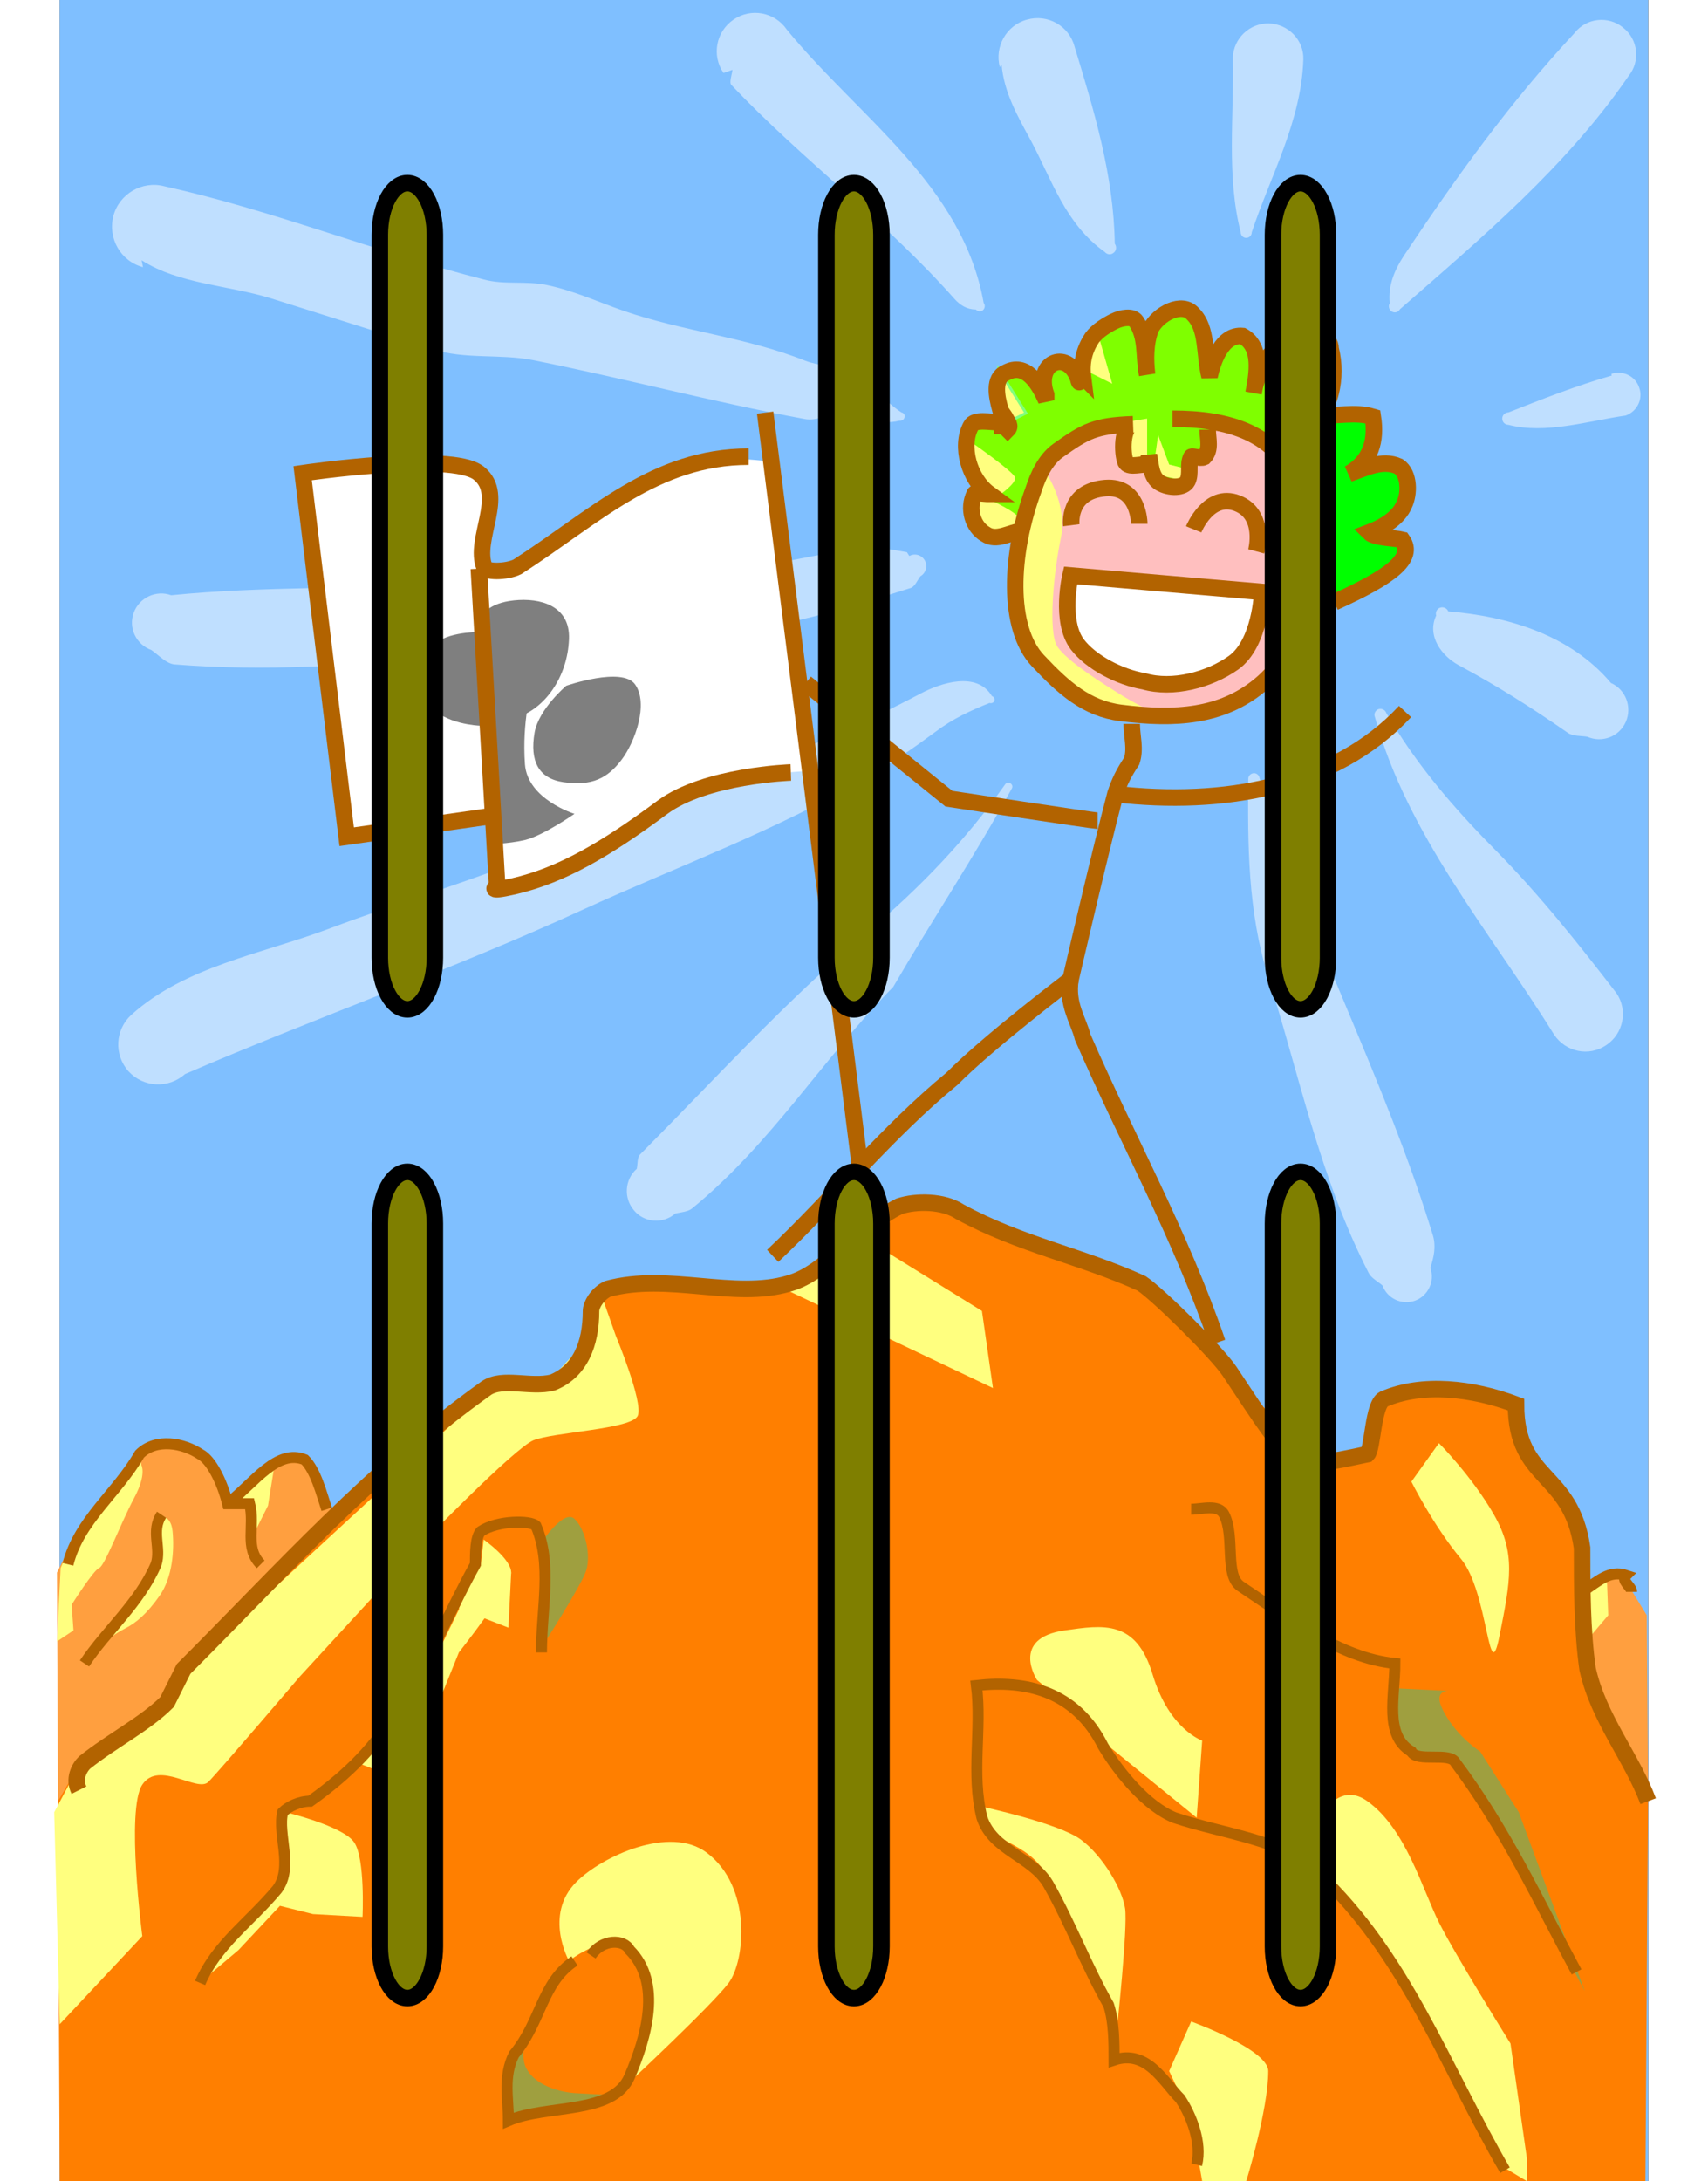 <svg xmlns="http://www.w3.org/2000/svg"
	xmlns:xlink="http://www.w3.org/1999/xlink"
	viewBox="25.3 0 577 792"
	width="633.719" height="808.965">
<rect x="25.3" y="0" width="577" height="792" fill="#333333" stroke="none"/>
<g id="scene">
    <set attributeName="opacity" to="1" 
		    fill="freeze" begin="btn1.click"/>
    <set attributeName="opacity" to="0" 
		    fill="freeze" begin="btn2.click"/>
    <set attributeName="opacity" to="0" 
		    fill="freeze" begin="scene.load"/>
<g>
<path fill="#7fbfff" stroke="none" d="M 602.271 791.998L 602.271 0L 25.274 0L 25.274 791.998L 602.271 791.998z"/>
<path fill="#bfdfff" stroke="none" d="M 363.898 252.751C 358.398 243.626 345.273 248.001 338.148 251.751C 294.273 275.001 248.898 289.126 203.773 308.126C 177.148 319.251 149.898 327.126 122.648 337.376C 98.523 346.376 70.648 351.001 51.273 368.501C 45.398 373.876 44.898 383.001 50.273 389.001C 55.648 394.876 64.773 395.376 70.773 390.001C 118.648 369.376 167.398 352.251 215.148 330.376C 250.398 314.251 285.273 301.751 319.398 281.751C 328.023 276.751 335.398 271.626 343.523 265.626C 349.648 261.001 356.148 258.001 363.023 255.251C 363.773 255.501 364.523 255.126 364.773 254.501C 365.023 253.751 364.648 253.001 363.898 252.751L 363.898 252.751z"/>
<path fill="#bfdfff" stroke="none" d="M 368.648 284.876C 354.523 304.876 337.898 322.251 318.898 338.251C 288.398 364.001 264.023 391.126 236.148 419.126C 235.023 420.251 235.273 422.501 234.898 424.376C 230.523 428.251 230.023 435.001 233.898 439.501C 237.648 444.001 244.398 444.501 248.898 440.626C 251.023 440.126 253.523 440.001 255.023 438.751C 284.023 415.001 302.523 384.251 328.023 358.376C 342.148 334.126 357.648 310.876 371.148 286.251C 371.523 285.626 371.273 284.751 370.523 284.376C 369.898 283.876 369.023 284.251 368.648 284.876L 368.648 284.876z"/>
<path fill="#bfdfff" stroke="none" d="M 333.023 200.501C 329.273 199.876 325.398 199.001 321.648 199.126C 300.648 199.626 280.398 207.876 259.648 206.626C 228.648 204.626 198.523 209.876 167.898 211.876C 133.773 214.001 99.773 212.751 65.773 216.126C 60.273 214.126 54.148 217.001 52.148 222.501C 50.148 228.001 53.023 234.001 58.523 236.001C 61.398 238.001 64.023 241.001 67.023 241.251C 132.773 246.501 196.898 232.501 262.148 229.751C 286.773 228.626 310.398 221.001 334.398 213.501C 335.898 213.001 336.773 210.751 337.898 209.251C 339.898 208.126 340.648 205.501 339.523 203.501C 338.398 201.501 335.898 200.751 333.898 201.876L 333.023 200.501z"/>
<path fill="#bfdfff" stroke="none" d="M 331.023 149.751C 324.023 145.126 318.898 137.751 311.023 134.751C 306.273 132.876 300.773 132.751 296.148 131.001C 274.523 122.376 251.898 120.376 230.148 112.876C 220.773 109.626 212.273 105.626 202.273 103.501C 194.398 101.876 186.898 103.501 179.398 101.501C 139.273 91.251 102.773 76.376 63.273 67.626C 55.273 65.501 46.898 70.376 44.773 78.376C 42.648 86.501 47.398 94.876 55.523 97.001L 55.023 94.501C 68.773 103.251 86.523 103.501 102.148 108.376C 121.898 114.626 140.773 120.501 160.523 126.751C 172.523 130.626 184.773 128.376 197.148 130.751C 231.398 137.626 261.523 145.751 295.773 152.126C 300.648 153.126 305.023 149.876 309.773 150.376C 316.773 151.001 323.148 154.626 330.273 152.751C 331.148 152.876 332.023 152.376 332.148 151.501C 332.398 150.751 331.898 149.876 331.023 149.751L 331.023 149.751z"/>
<path fill="#bfdfff" stroke="none" d="M 360.898 110.001C 353.273 67.126 315.273 42.376 289.398 10.751C 285.023 4.376 276.398 2.751 270.023 7.126C 263.648 11.501 262.023 20.126 266.398 26.501L 269.648 25.376C 269.398 27.376 268.398 30.001 269.273 30.876C 295.648 58.626 324.648 79.626 350.273 108.501C 352.273 110.751 354.773 112.376 358.023 112.376C 358.773 113.126 359.898 113.251 360.648 112.626C 361.398 111.876 361.523 110.751 360.898 110.001L 360.898 110.001z"/>
<path fill="#bfdfff" stroke="none" d="M 408.523 88.501C 408.148 63.751 401.023 40.251 393.898 16.876C 391.898 9.376 384.148 5.001 376.648 7.126C 369.148 9.126 364.773 17.001 366.773 24.376L 367.398 23.376C 368.273 33.626 373.273 42.251 378.023 51.001C 385.773 65.501 390.523 81.251 404.898 91.501C 405.773 92.501 407.148 92.626 408.148 91.751C 409.148 91.001 409.273 89.501 408.523 88.501L 408.523 88.501z"/>
<path fill="#bfdfff" stroke="none" d="M 458.273 84.376C 465.148 63.626 476.273 44.126 477.023 21.626C 477.273 14.626 471.648 8.751 464.523 8.501C 457.523 8.376 451.648 13.876 451.398 21.001C 451.898 42.126 449.023 63.876 454.273 84.376C 454.273 85.501 455.148 86.376 456.273 86.376C 457.398 86.376 458.273 85.501 458.273 84.376L 458.273 84.376z"/>
<path fill="#bfdfff" stroke="none" d="M 512.148 112.251C 541.898 86.251 572.648 60.376 595.148 27.626C 599.523 22.251 598.648 14.251 593.148 10.001C 587.773 5.626 579.773 6.501 575.523 12.001C 552.273 37.001 533.273 63.251 513.523 92.876C 510.023 98.251 507.773 103.751 508.398 110.126C 507.773 111.126 508.148 112.501 509.148 113.126C 510.273 113.751 511.523 113.376 512.148 112.251L 512.148 112.251z"/>
<path fill="#bfdfff" stroke="none" d="M 551.523 154.251C 565.023 157.751 580.273 152.876 594.148 150.876C 598.273 149.376 600.523 144.876 599.023 140.751C 597.648 136.501 593.023 134.376 588.898 135.751L 589.023 136.376C 576.273 140.001 563.898 144.876 551.523 149.751C 550.273 149.751 549.273 150.751 549.273 152.001C 549.273 153.251 550.273 154.251 551.523 154.251L 551.523 154.251z"/>
<path fill="#bfdfff" stroke="none" d="M 525.273 223.501C 521.773 231.001 527.398 238.251 533.398 241.501C 547.398 249.001 559.648 256.751 573.148 266.126C 575.023 267.376 577.773 267.126 580.148 267.501C 585.523 269.876 591.773 267.501 594.148 262.126C 596.523 256.751 594.148 250.376 588.773 248.001C 574.148 230.626 551.398 223.751 529.648 222.001C 529.273 220.876 527.898 220.251 526.773 220.626C 525.523 221.001 524.898 222.376 525.273 223.501L 525.273 223.501z"/>
<path fill="#bfdfff" stroke="none" d="M 503.023 260.376C 514.898 303.501 544.898 338.251 568.148 375.751C 572.398 382.001 580.773 383.751 587.023 379.501C 593.273 375.376 595.023 366.876 590.773 360.626C 576.898 342.626 563.023 325.126 546.773 308.626C 531.523 293.251 517.898 277.376 507.148 258.876C 506.773 257.751 505.523 257.126 504.273 257.501C 503.148 258.001 502.523 259.251 503.023 260.376L 503.023 260.376z"/>
<path fill="#bfdfff" stroke="none" d="M 457.023 283.001C 456.773 306.876 456.898 330.751 464.023 353.876C 475.648 390.751 483.023 427.626 500.773 462.251C 501.773 464.126 504.023 465.251 505.773 466.751C 507.523 471.501 512.773 474.001 517.648 472.251C 522.398 470.501 524.898 465.126 523.148 460.376C 524.398 456.626 525.273 452.751 524.148 448.751C 506.523 391.126 478.398 339.501 461.148 282.626C 461.023 281.501 460.023 280.626 458.898 280.751C 457.773 280.876 456.898 281.876 457.023 283.001L 457.023 283.001z"/>
</g>
<g>
<path fill="#ff9f3f" stroke="none" d="M 124.273 549.001L 117.273 536.001L 112.273 528.001L 101.273 531.001L 88.273 545.001L 79.273 530.001L 66.273 524.001L 54.273 527.001L 43.273 542.001L 28.273 563.001L 24.273 571.001L 24.647 654.001L 99.607 626.668L 124.273 549.001z"/>
<path fill="#ff7f00" stroke="none" d="M 33.607 638.668L 64.94 618.001L 68.94 604.001L 124.273 549.001L 183.273 502.001L 201.273 503.001L 217.273 488.001L 218.273 472.001L 229.273 467.001L 274.273 469.001L 294.273 463.001L 326.273 440.001L 342.273 436.001L 362.273 447.001L 415.273 462.001L 447.273 494.001L 476.273 526.001L 499.273 529.001L 504.273 509.001L 523.273 504.001L 554.273 508.001L 559.273 527.001L 576.273 556.001L 577.273 578.001L 581.773 611.001L 602.273 650.501L 601.273 792.001L 25.273 793.001L 24.647 654.001L 33.607 638.668z"/>
<path fill="#ffff7f" stroke="none" d="M 25.607 569.335C 25.607 569.335 28.273 562.668 32.94 556.001C 37.607 549.335 54.273 527.001 54.273 527.001L 54.94 532.001C 54.94 532.001 56.94 535.335 52.273 544.001C 47.607 552.668 41.607 568.668 39.607 569.335C 37.607 570.001 29.607 582.668 29.607 582.668L 30.273 592.001L 24.273 596.001L 25.607 569.335z"/>
<path fill="#ffff7f" stroke="none" d="M 90.94 543.335L 103.607 530.001L 100.94 546.668L 94.94 558.668L 93.607 546.001L 88.273 545.001L 90.94 543.335z"/>
<path fill="#ffff7f" stroke="none" d="M 60.94 550.668C 60.94 550.668 65.607 549.335 66.273 556.001C 66.94 562.668 66.273 572.668 61.607 579.335C 56.94 586.001 52.94 589.335 48.94 591.335C 44.94 593.335 38.94 598.001 38.94 598.001L 58.273 571.335L 60.94 550.668z"/>
<path fill="#ff9f3f" stroke="none" d="M 579.773 576.501L 593.773 571.501L 596.273 577.501L 601.773 586.501L 602.273 650.501L 581.273 613.001L 579.773 576.501z"/>
<path fill="#ffff7f" stroke="none" d="M 587.273 573.001L 587.773 586.501L 579.273 596.501L 577.273 578.001L 587.273 573.001z"/>
<path fill="#ffff7f" stroke="none" d="M 23.273 658.001L 33.607 638.668L 64.94 618.001L 70.273 607.001L 186.273 500.001L 204.273 500.001L 219.273 484.001L 221.273 468.001L 227.273 485.001C 227.273 485.001 237.273 509.001 235.273 514.001C 233.273 519.001 204.273 520.001 197.273 523.001C 190.273 526.001 157.273 560.001 157.273 560.001L 112.273 609.001C 112.273 609.001 83.273 643.001 79.273 647.001C 75.273 651.001 61.273 639.001 55.273 648.001C 49.273 657.001 55.273 703.001 55.273 703.001L 25.273 735.001L 23.273 658.001z"/>
<path fill="#ffff7f" stroke="none" d="M 179.273 559.001C 179.273 559.001 189.273 566.001 189.273 571.001C 189.273 576.001 170.273 600.001 170.273 600.001L 151.273 647.001L 133.273 640.001L 159.273 607.001L 178.273 568.001L 179.273 559.001z"/>
<path fill="#ffff7f" stroke="none" d="M 107.273 658.001C 107.273 658.001 128.273 663.001 132.273 669.001C 136.273 675.001 135.273 696.001 135.273 696.001L 117.273 695.001L 105.273 692.001L 90.273 708.001L 77.273 719.001L 98.273 693.001L 108.273 680.001L 107.273 658.001z"/>
<path fill="#ffff7f" stroke="none" d="M 186.273 567.001L 189.273 571.001L 188.273 591.001L 170.273 584.001L 176.273 571.001L 186.273 567.001z"/>
<path fill="#ffff7f" stroke="none" d="M 210.273 712.001C 210.273 712.001 200.94 695.335 212.94 683.335C 222.297 673.977 246.94 662.668 260.273 672.668C 276.884 685.126 274.273 712.001 268.273 720.001C 262.273 728.001 232.273 756.001 232.273 756.001L 240.273 724.001C 240.273 724.001 237.607 708.668 228.273 706.001C 220.581 703.803 210.273 712.001 210.273 712.001z"/>
<path fill="#9f9f3f" stroke="none" d="M 200.273 727.335C 200.273 727.335 190.273 743.335 194.94 751.335C 199.607 759.335 212.273 760.001 212.273 760.001L 224.273 760.668L 186.94 769.335L 188.94 746.668L 200.273 727.335z"/>
<path fill="#9f9f3f" stroke="none" d="M 200.023 560.501C 200.023 560.501 208.273 547.751 212.273 551.501C 216.273 555.251 218.273 564.751 216.523 570.251C 214.773 575.751 200.273 598.251 200.273 598.251L 200.023 560.501z"/>
<path fill="#ffff7f" stroke="none" d="M 516.273 538.001L 526.273 524.001C 526.273 524.001 538.273 536.001 546.273 550.001C 554.273 564.001 552.273 574.001 548.273 594.001C 544.273 614.001 544.273 578.001 534.273 566.001C 524.273 554.001 516.273 538.001 516.273 538.001z"/>
<path fill="#ffff7f" stroke="none" d="M 380.273 610.001C 380.273 610.001 370.376 594.844 390.273 592.001C 404.273 590.001 416.273 588.001 422.273 608.001C 428.273 628.001 440.273 632.001 440.273 632.001L 438.273 660.001L 406.273 634.001L 392.273 620.001L 380.273 610.001z"/>
<path fill="#ffff7f" stroke="none" d="M 478.273 670.001C 478.273 670.001 486.273 644.001 500.273 654.001C 514.273 664.001 520.273 686.001 526.273 698.001C 532.273 710.001 552.273 742.001 552.273 742.001L 558.273 784.001L 558.273 792.001L 548.273 786.001C 548.273 786.001 544.273 780.001 532.273 754.001C 520.273 728.001 496.273 696.001 496.273 696.001L 478.273 670.001z"/>
<path fill="#ffff7f" stroke="none" d="M 360.273 656.001C 360.273 656.001 388.273 662.001 396.273 668.001C 404.273 674.001 411.273 686.001 412.273 693.001C 413.273 700.001 409.273 737.001 409.273 737.001C 409.273 737.001 394.273 705.001 388.273 690.001C 382.273 675.001 377.273 673.001 368.273 668.001C 359.273 663.001 360.273 656.001 360.273 656.001z"/>
<path fill="#ffff7f" stroke="none" d="M 428.273 752.001L 436.273 734.001C 436.273 734.001 464.273 744.14 464.273 752.001C 464.273 766.001 456.273 792.001 456.273 792.001L 440.273 792.001L 436.273 769.001L 428.273 752.001z"/>
<path fill="#9f9f3f" stroke="none" d="M 510.273 613.001L 530.273 614.001C 530.273 614.001 523.273 613.001 528.273 622.001C 533.273 631.001 541.273 636.001 541.273 636.001L 555.273 658.001L 579.273 723.001L 549.273 667.001L 530.273 639.001L 518.273 639.001L 509.273 629.001L 510.273 613.001z"/>
<path fill="#ffff7f" stroke="none" d="M 284.273 466.001L 364.273 504.001L 360.273 476.001L 318.273 450.001L 284.273 466.001z"/>
</g>
<g>
<path fill="none" stroke-width="4" stroke="#b26300" d="M 28.273 568.001C 32.273 552.001 46.273 542.001 54.273 528.001C 60.273 522.001 70.273 524.001 76.273 528.001C 80.273 530.001 84.273 538.001 86.273 546.001C 88.273 546.001 92.273 546.001 94.273 546.001C 96.273 554.001 92.273 562.001 98.273 568.001"/>
<path fill="none" stroke-width="4" stroke="#b26300" d="M 86.273 546.001C 96.273 538.001 104.273 526.001 114.273 530.001C 118.273 534.001 120.273 542.001 122.273 548.001"/>
<path fill="none" stroke-width="4" stroke="#b26300" d="M 578.273 578.001C 584.273 574.001 588.273 570.001 594.273 572.001C 592.273 574.001 596.273 576.001 596.273 578.001"/>
<path fill="none" stroke-width="4" stroke="#b26300" d="M 34.273 604.001C 42.273 592.001 54.273 582.001 60.273 568.001C 62.273 562.001 58.273 556.001 62.273 550.001"/>
<path fill="none" stroke-width="4" stroke="#b26300" d="M 76.273 720.001C 82.273 706.001 94.273 698.001 104.273 686.001C 110.273 678.001 104.273 666.001 106.273 658.001C 108.273 656.001 112.273 654.001 116.273 654.001C 130.273 644.001 140.273 634.001 148.273 620.001C 160.273 602.001 166.273 586.001 176.273 568.001C 176.273 564.001 176.273 558.001 178.273 556.001C 184.273 552.001 196.273 552.001 198.273 554.001C 204.273 568.001 200.273 584.001 200.273 600.001"/>
<path fill="none" stroke-width="4" stroke="#b26300" d="M 436.273 548.001C 440.273 548.001 446.273 546.001 448.273 550.001C 452.273 558.001 448.273 572.001 454.273 576.001C 472.273 588.001 490.273 602.001 510.273 604.001C 510.273 616.001 506.273 630.001 516.273 636.001C 518.273 640.001 530.273 636.001 532.273 640.001C 550.273 664.001 562.273 690.001 576.273 716.001"/>
<path fill="none" stroke-width="4" stroke="#b26300" d="M 438.273 786.001C 440.273 778.001 436.273 768.001 432.273 762.001C 426.273 756.001 420.273 744.001 408.273 748.001C 408.273 742.001 408.273 734.001 406.273 728.001C 398.273 714.001 392.273 698.001 384.273 684.001C 378.273 674.001 364.273 672.001 360.273 660.001C 356.273 644.001 360.273 628.001 358.273 612.001C 376.273 610.001 394.273 614.001 404.273 634.001C 410.273 644.001 420.273 656.001 430.273 660.001C 448.273 666.001 470.273 668.001 482.273 680.001C 514.273 710.001 528.273 750.001 550.273 788.001"/>
<path fill="none" stroke-width="4" stroke="#b26300" d="M 212.273 712.001C 200.273 720.001 200.273 734.001 190.273 746.001C 186.273 754.001 188.273 762.001 188.273 770.001C 202.273 764.001 226.273 768.001 232.273 754.001C 238.273 740.001 244.273 720.001 232.273 708.001C 230.273 704.001 222.273 704.001 218.273 710.001"/>
</g>
<g>
<path fill="none" stroke-width="6" stroke="#b26300" d="M 32.273 650.001C 30.273 646.001 32.273 642.001 34.273 640.001C 44.273 632.001 56.273 626.001 64.273 618.001C 66.273 614.001 68.273 610.001 70.273 606.001C 106.273 570.001 138.273 534.001 180.273 504.001C 186.273 500.001 196.273 504.001 204.273 502.001C 214.273 498.001 218.273 488.001 218.273 476.001C 218.273 474.001 220.273 470.001 224.273 468.001C 246.273 462.001 270.273 472.001 290.273 466.001C 304.273 462.001 314.273 446.001 330.273 438.001C 336.273 436.001 346.273 436.001 352.273 440.001C 374.273 452.001 396.273 456.001 418.273 466.001C 424.273 470.001 445.699 491.14 450.273 498.001C 474.273 534.001 472.273 534.001 500.273 528.001C 502.273 526.001 502.273 510.001 506.273 508.001C 520.273 502.001 538.273 504.001 554.273 510.001C 554.273 538.001 574.273 534.001 578.273 562.001C 578.273 576.001 578.273 592.001 580.273 606.001C 584.273 624.001 596.273 638.001 602.273 654.001"/>
</g>
<g>
<path fill="#ffbfbf" stroke="none" d="M 400.273 156.668C 400.273 156.668 381.607 168.001 378.94 177.335C 376.273 186.668 366.94 210.001 374.94 227.335C 382.94 244.668 396.273 260.668 413.607 260.001C 430.94 259.335 455.607 258.001 463.607 246.001C 471.607 234.001 486.94 202.001 478.94 184.668C 470.94 167.335 454.273 154.668 439.607 152.668C 424.94 150.668 400.273 156.668 400.273 156.668z"/>
<path fill="#7fff00" stroke="none" d="M 485.607 122.001L 488.273 136.668L 483.607 148.001L 500.94 150.668L 503.607 158.001L 496.273 166.668L 512.273 168.668L 514.94 180.668L 500.94 191.335L 514.273 197.335L 511.607 206.001L 490.94 216.668L 478.94 215.335C 478.94 215.335 485.607 183.335 472.94 170.668C 460.273 158.001 443.607 154.001 443.607 154.001L 441.607 165.335L 435.607 166.001L 434.273 174.668L 424.273 175.335L 420.273 167.335L 412.273 168.001L 411.607 153.335C 411.607 153.335 392.94 152.668 386.273 164.001C 379.607 175.335 373.607 191.335 373.607 191.335C 373.607 191.335 366.94 200.001 362.273 194.001C 357.607 188.001 358.94 177.335 358.94 177.335L 355.607 160.001L 358.273 152.001L 368.273 154.001L 364.94 137.335L 373.607 132.001L 382.273 142.668L 386.273 130.668L 395.607 136.668L 400.273 120.668L 414.94 114.668L 419.607 121.335L 428.94 112.001L 437.607 116.001L 442.94 129.335L 453.607 120.001L 460.273 130.668L 473.607 123.335L 485.607 122.001z"/>
<path fill="#ffffff" stroke="none" d="M 394.273 208.001L 462.94 215.335C 462.94 215.335 464.94 232.668 453.607 239.335C 442.273 246.001 433.607 250.001 421.607 248.001C 409.607 246.001 394.273 238.668 392.273 228.668C 390.273 218.668 394.273 208.001 394.273 208.001z"/>
<path fill="#ffffff" stroke="none" d="M 114.273 172.001L 129.607 303.335L 182.273 296.668L 185.607 324.001C 185.607 324.001 228.543 307.402 237.273 297.501C 250.94 282.001 296.273 280.001 296.273 280.001L 282.773 167.501C 282.773 167.501 254.773 164.001 245.273 170.001C 235.773 176.001 212.273 186.501 204.273 194.501C 196.273 202.501 185.273 211.001 180.773 208.001C 176.273 205.001 181.773 175.668 176.273 170.668C 170.773 165.668 114.273 172.001 114.273 172.001z"/>
<path fill="#7f7f7f" stroke="none" d="M 178.773 223.501C 178.773 223.501 180.773 219.001 190.273 218.001C 199.773 217.001 210.708 219.843 210.273 232.001C 209.773 246.001 201.273 257.501 191.273 260.501C 185.813 262.139 180.273 264.001 180.273 264.001L 178.773 223.501z"/>
<path fill="#7f7f7f" stroke="none" d="M 209.273 249.001C 209.273 249.001 199.25 257.497 197.773 266.001C 195.987 276.29 199.187 282.703 208.273 284.001C 218.773 285.501 224.273 282.501 229.273 276.001C 234.273 269.501 239.273 255.501 234.273 248.501C 229.587 241.941 209.273 249.001 209.273 249.001z"/>
<path fill="#7f7f7f" stroke="none" d="M 196.773 249.501C 196.773 249.501 193.117 261.89 194.273 277.501C 195.22 290.272 212.273 295.501 212.273 295.501C 212.273 295.501 200.773 303.501 194.273 305.001C 187.773 306.501 181.273 306.501 181.273 306.501L 178.273 250.501L 196.773 249.501z"/>
<path fill="#7f7f7f" stroke="none" d="M 177.273 229.501C 177.273 229.501 163.63 229.399 160.273 235.501C 154.773 245.501 154.773 249.001 159.773 256.001C 164.773 263.001 177.773 263.501 177.773 263.501L 180.773 261.501L 177.273 229.501z"/>
<path fill="#00ff00" stroke="none" d="M 478.94 215.335C 478.94 215.335 475.607 176.001 472.94 170.668C 470.273 165.335 470.273 150.668 470.273 150.668L 478.273 136.001L 475.607 123.335L 485.607 122.001L 484.94 150.001L 489.607 152.001L 500.94 150.668L 501.607 165.335L 516.94 176.001L 512.273 188.001L 502.94 193.335L 513.607 195.335L 511.607 206.001L 486.273 218.001"/>
<path fill="#ffff7f" stroke-width="1" stroke="#7fff7f" d="M 366.273 134.001L 376.273 150.001L 368.273 154.001L 365.607 143.335L 366.273 134.001z"/>
<path fill="#ffff7f" stroke="none" d="M 402.273 120.668L 407.607 139.335L 396.94 134.001L 402.273 120.668z"/>
<path fill="#ffff7f" stroke="none" d="M 353.607 160.001L 358.273 174.001L 357.607 179.335L 359.607 193.335L 372.273 195.335C 372.273 195.335 374.565 190.126 373.607 188.001C 372.648 185.876 364.273 182.001 364.273 182.001L 366.273 180.001C 366.273 180.001 372.898 175.543 372.273 173.335C 371.648 171.126 355.607 160.001 355.607 160.001L 353.273 160.251"/>
<path fill="#ffff7f" stroke="none" d="M 382.94 170.668C 382.94 170.668 391.607 182.668 388.94 195.335C 386.273 208.001 384.273 229.335 387.607 234.668C 390.94 240.001 404.94 248.668 410.273 252.001C 415.607 255.335 423.607 259.335 423.607 259.335C 423.607 259.335 412.94 264.001 398.94 257.335C 384.94 250.668 374.94 235.335 372.94 224.001C 370.94 212.668 373.607 206.668 373.607 197.335L 378.273 185.335L 382.94 170.668z"/>
<path fill="#ffff7f" stroke="none" d="M 411.607 153.335L 420.273 152.001L 420.273 167.335L 412.273 168.001L 411.607 153.335z"/>
<path fill="#ffff7f" stroke="none" d="M 422.94 167.335L 424.273 158.001L 428.273 168.668L 433.607 170.001L 434.273 174.668L 422.273 172.001L 422.94 167.335z"/>
</g>
<g>
<path fill="none" stroke-width="6" stroke="#b26300" d="M 429.495 152.052C 448.759 152.052 468.023 156.544 475.432 177.506C 479.878 192.479 478.396 207.951 475.432 224.421C 473.756 233.738 469.011 242.388 461.108 248.877C 447.259 260.246 430.483 261.354 410.725 258.858C 398.326 257.292 389.979 249.875 380.594 239.893C 369.487 228.079 370.221 201.463 379.112 177.506C 380.594 173.014 383.148 166.966 388.004 163.531C 397.883 156.544 401.34 154.548 415.171 154.049C 411.609 154.177 410.94 162.668 412.273 167.335C 412.94 170.001 416.94 168.668 419.607 168.668C 420.273 168.001 420.94 166.668 420.94 165.335C 421.607 168.668 421.607 173.335 424.94 175.335C 428.273 177.335 433.607 177.335 434.94 174.668C 436.273 172.001 434.94 168.668 436.273 166.001C 436.273 165.335 439.607 166.668 440.94 166.001C 443.607 163.335 442.273 159.335 442.273 156.001"/>
<path fill="none" stroke-width="6" stroke="#b26300" d="M 414.677 262.851C 414.677 267.343 416.159 271.835 414.677 276.327C 411.713 280.819 410.231 283.813 408.749 288.305C 402.822 310.764 392.449 355.683 392.449 355.683C 392.449 355.683 362.812 378.142 349.476 391.618C 325.766 411.082 306.502 435.039 284.275 456.001"/>
<path fill="none" stroke-width="6" stroke="#b26300" d="M 392.449 355.683C 390.967 364.667 395.413 370.656 396.895 376.645C 413.195 414.077 432.459 448.514 445.795 487.444"/>
<path fill="none" stroke-width="6" stroke="#b26300" d="M 408.749 288.305C 447.277 292.797 488.273 286.001 513.96 258.359"/>
<path fill="none" stroke-width="6" stroke="#b26300" d="M 402.273 298.001C 400.792 298.001 348.273 290.001 348.273 290.001L 296.273 248.001"/>
<path fill="none" stroke-width="6" stroke="#b26300" d="M 392.449 208.949C 392.449 208.949 388.519 225.517 394.94 234.001C 399.825 240.455 410.231 245.882 419.122 247.379C 429.495 250.374 442.769 246.919 451.607 240.668C 461.486 233.681 462.096 214.938 462.096 214.938L 392.449 208.949z"/>
<path fill="none" stroke-width="6" stroke="#b26300" d="M 392.726 190.703C 392.726 190.703 391.148 178.353 405.075 177.227C 417.423 176.229 417.423 190.203 417.423 190.203"/>
<path fill="none" stroke-width="6" stroke="#b26300" d="M 437.181 192.2C 437.181 192.2 442.615 178.724 452.988 182.717C 463.534 186.777 459.903 200.185 459.903 200.185"/>
<path fill="none" stroke-width="6" stroke="#b26300" d="M 281.523 149.814L 317.523 435.814"/>
<path fill="none" stroke-width="6" stroke="#b26300" d="M 330.273 440.001"/>
<path fill="none" stroke-width="6" stroke="#b26300" d="M 320.273 420.001"/>
<path fill="none" stroke-width="6" stroke="#b26300" d="M 275.523 165.814C 241.523 165.814 219.523 187.814 191.523 205.814C 187.523 207.814 179.523 207.814 179.523 205.814C 175.523 195.814 187.523 179.814 177.523 171.814C 167.523 163.814 113.523 171.814 113.523 171.814L 129.523 303.814L 180.857 296.48"/>
<path fill="none" stroke-width="6" stroke="#b26300" d="M 177.523 206.48L 184.19 321.814C 184.19 321.814 179.716 324.231 190.19 321.814C 207.523 317.814 223.523 308.48 244.19 293.147C 259.864 281.518 290.857 280.48 290.857 280.48"/>
<path fill="none" stroke-width="6" stroke="#b26300" d="M 374.94 192.668C 370.273 193.335 365.607 196.668 361.607 194.001C 356.94 191.335 354.94 184.668 357.607 179.335C 357.607 178.668 360.94 179.335 362.94 179.335C 355.607 174.001 352.273 162.001 356.273 154.668C 357.607 152.001 362.94 153.335 366.94 153.335C 367.607 153.335 367.607 154.001 367.607 154.668C 368.273 154.668 368.273 154.668 368.94 154.668C 368.94 155.335 369.607 156.001 369.607 156.001C 370.94 154.668 369.607 153.335 368.94 152.001C 368.273 150.668 366.94 149.335 366.94 148.668C 365.607 144.001 364.273 137.335 368.94 135.335C 376.273 131.335 380.94 139.335 383.607 145.335C 383.607 144.668 383.607 143.335 383.607 143.335C 379.122 131.002 392.219 126.247 395.607 138.668C 395.782 139.311 394.273 136.001 396.273 134.668C 396.273 135.335 396.273 136.001 396.94 136.668C 396.273 131.335 397.607 126.668 400.273 122.668C 402.273 120.001 405.607 118.001 408.273 116.668C 410.94 115.335 414.94 114.668 416.273 116.668C 420.273 122.668 418.94 129.335 420.273 136.001C 419.607 130.668 419.607 124.668 421.607 119.335C 424.273 114.001 432.94 109.335 436.94 114.001C 442.273 119.335 440.94 128.668 442.94 136.668C 444.273 130.668 447.607 121.335 454.94 122.001C 460.94 125.335 460.94 132.668 458.94 142.668C 460.94 130.668 470.273 118.668 483.607 122.001C 485.607 122.668 486.94 124.668 486.94 126.668C 488.273 132.001 488.273 137.335 486.94 142.668C 486.273 145.335 484.94 148.668 482.273 150.668C 488.94 151.335 495.607 149.335 502.273 151.335C 503.607 160.001 501.607 167.335 493.607 172.001C 499.607 170.001 505.607 166.668 511.607 169.335C 515.607 172.001 515.607 179.335 513.607 183.335C 511.607 188.001 506.273 191.335 500.94 193.335C 502.94 195.335 510.273 195.335 512.94 196.001C 517.607 202.668 508.94 209.335 488.273 218.668"/>
</g>
</g>
<g>
<g>
<path fill="#7f7f00" stroke-width="6" stroke="#000000" d="M 313.773 725.503C 319.296 725.503 323.773 717.107 323.773 706.753L 323.773 444.253C 323.773 433.898 319.296 425.503 313.773 425.503L 313.773 425.503C 308.25 425.503 303.773 433.898 303.773 444.253L 303.773 706.753C 303.773 717.107 308.25 725.503 313.773 725.503L 313.773 725.503z"/>
<path fill="#7f7f00" stroke-width="6" stroke="#000000" d="M 151.554 366.499C 157.077 366.499 161.554 358.104 161.554 347.749L 161.554 85.249C 161.554 74.895 157.077 66.499 151.554 66.499L 151.554 66.499C 146.031 66.499 141.554 74.895 141.554 85.249L 141.554 347.749C 141.554 358.104 146.031 366.499 151.554 366.499L 151.554 366.499z"/>
<path fill="#7f7f00" stroke-width="6" stroke="#000000" d="M 475.991 366.499C 481.514 366.499 485.991 358.104 485.991 347.749L 485.991 85.249C 485.991 74.894 481.514 66.499 475.991 66.499L 475.991 66.499C 470.469 66.499 465.992 74.894 465.992 85.249L 465.992 347.749C 465.992 358.104 470.469 366.499 475.991 366.499L 475.991 366.499z"/>
<path fill="#7f7f00" stroke-width="6" stroke="#000000" d="M 313.773 66.499C 319.296 66.499 323.773 74.894 323.773 85.249L 323.773 347.749C 323.773 358.104 319.296 366.499 313.773 366.499L 313.773 366.499C 308.25 366.499 303.773 358.104 303.773 347.749L 303.773 85.249C 303.773 74.894 308.25 66.499 313.773 66.499L 313.773 66.499z"/>
<path fill="#7f7f00" stroke-width="6" stroke="#000000" d="M 151.554 425.493C 157.077 425.493 161.554 433.888 161.554 444.243L 161.554 706.743C 161.554 717.097 157.077 725.493 151.554 725.493L 151.554 725.493C 146.031 725.493 141.554 717.097 141.554 706.743L 141.554 444.243C 141.554 433.888 146.031 425.493 151.554 425.493L 151.554 425.493z"/>
<path fill="#7f7f00" stroke-width="6" stroke="#000000" d="M 475.991 425.493C 481.514 425.493 485.991 433.888 485.991 444.243L 485.991 706.743C 485.991 717.097 481.514 725.493 475.991 725.493L 475.991 725.493C 470.469 725.493 465.992 717.097 465.992 706.743L 465.992 444.243C 465.992 433.888 470.469 425.493 475.991 425.493L 475.991 425.493z"/>
</g>
    <animateTransform attributeName="transform" type="scale"
            additive="replace" fill="freeze" 
            values="1.0; 0.2" begin="btn1.click" dur="5"/>
    <animateTransform attributeName="transform" type="scale"
            additive="replace" fill="freeze" 
            values="0.2; 1.0" begin="btn2.click" dur="1"/>
</g>
</svg>
